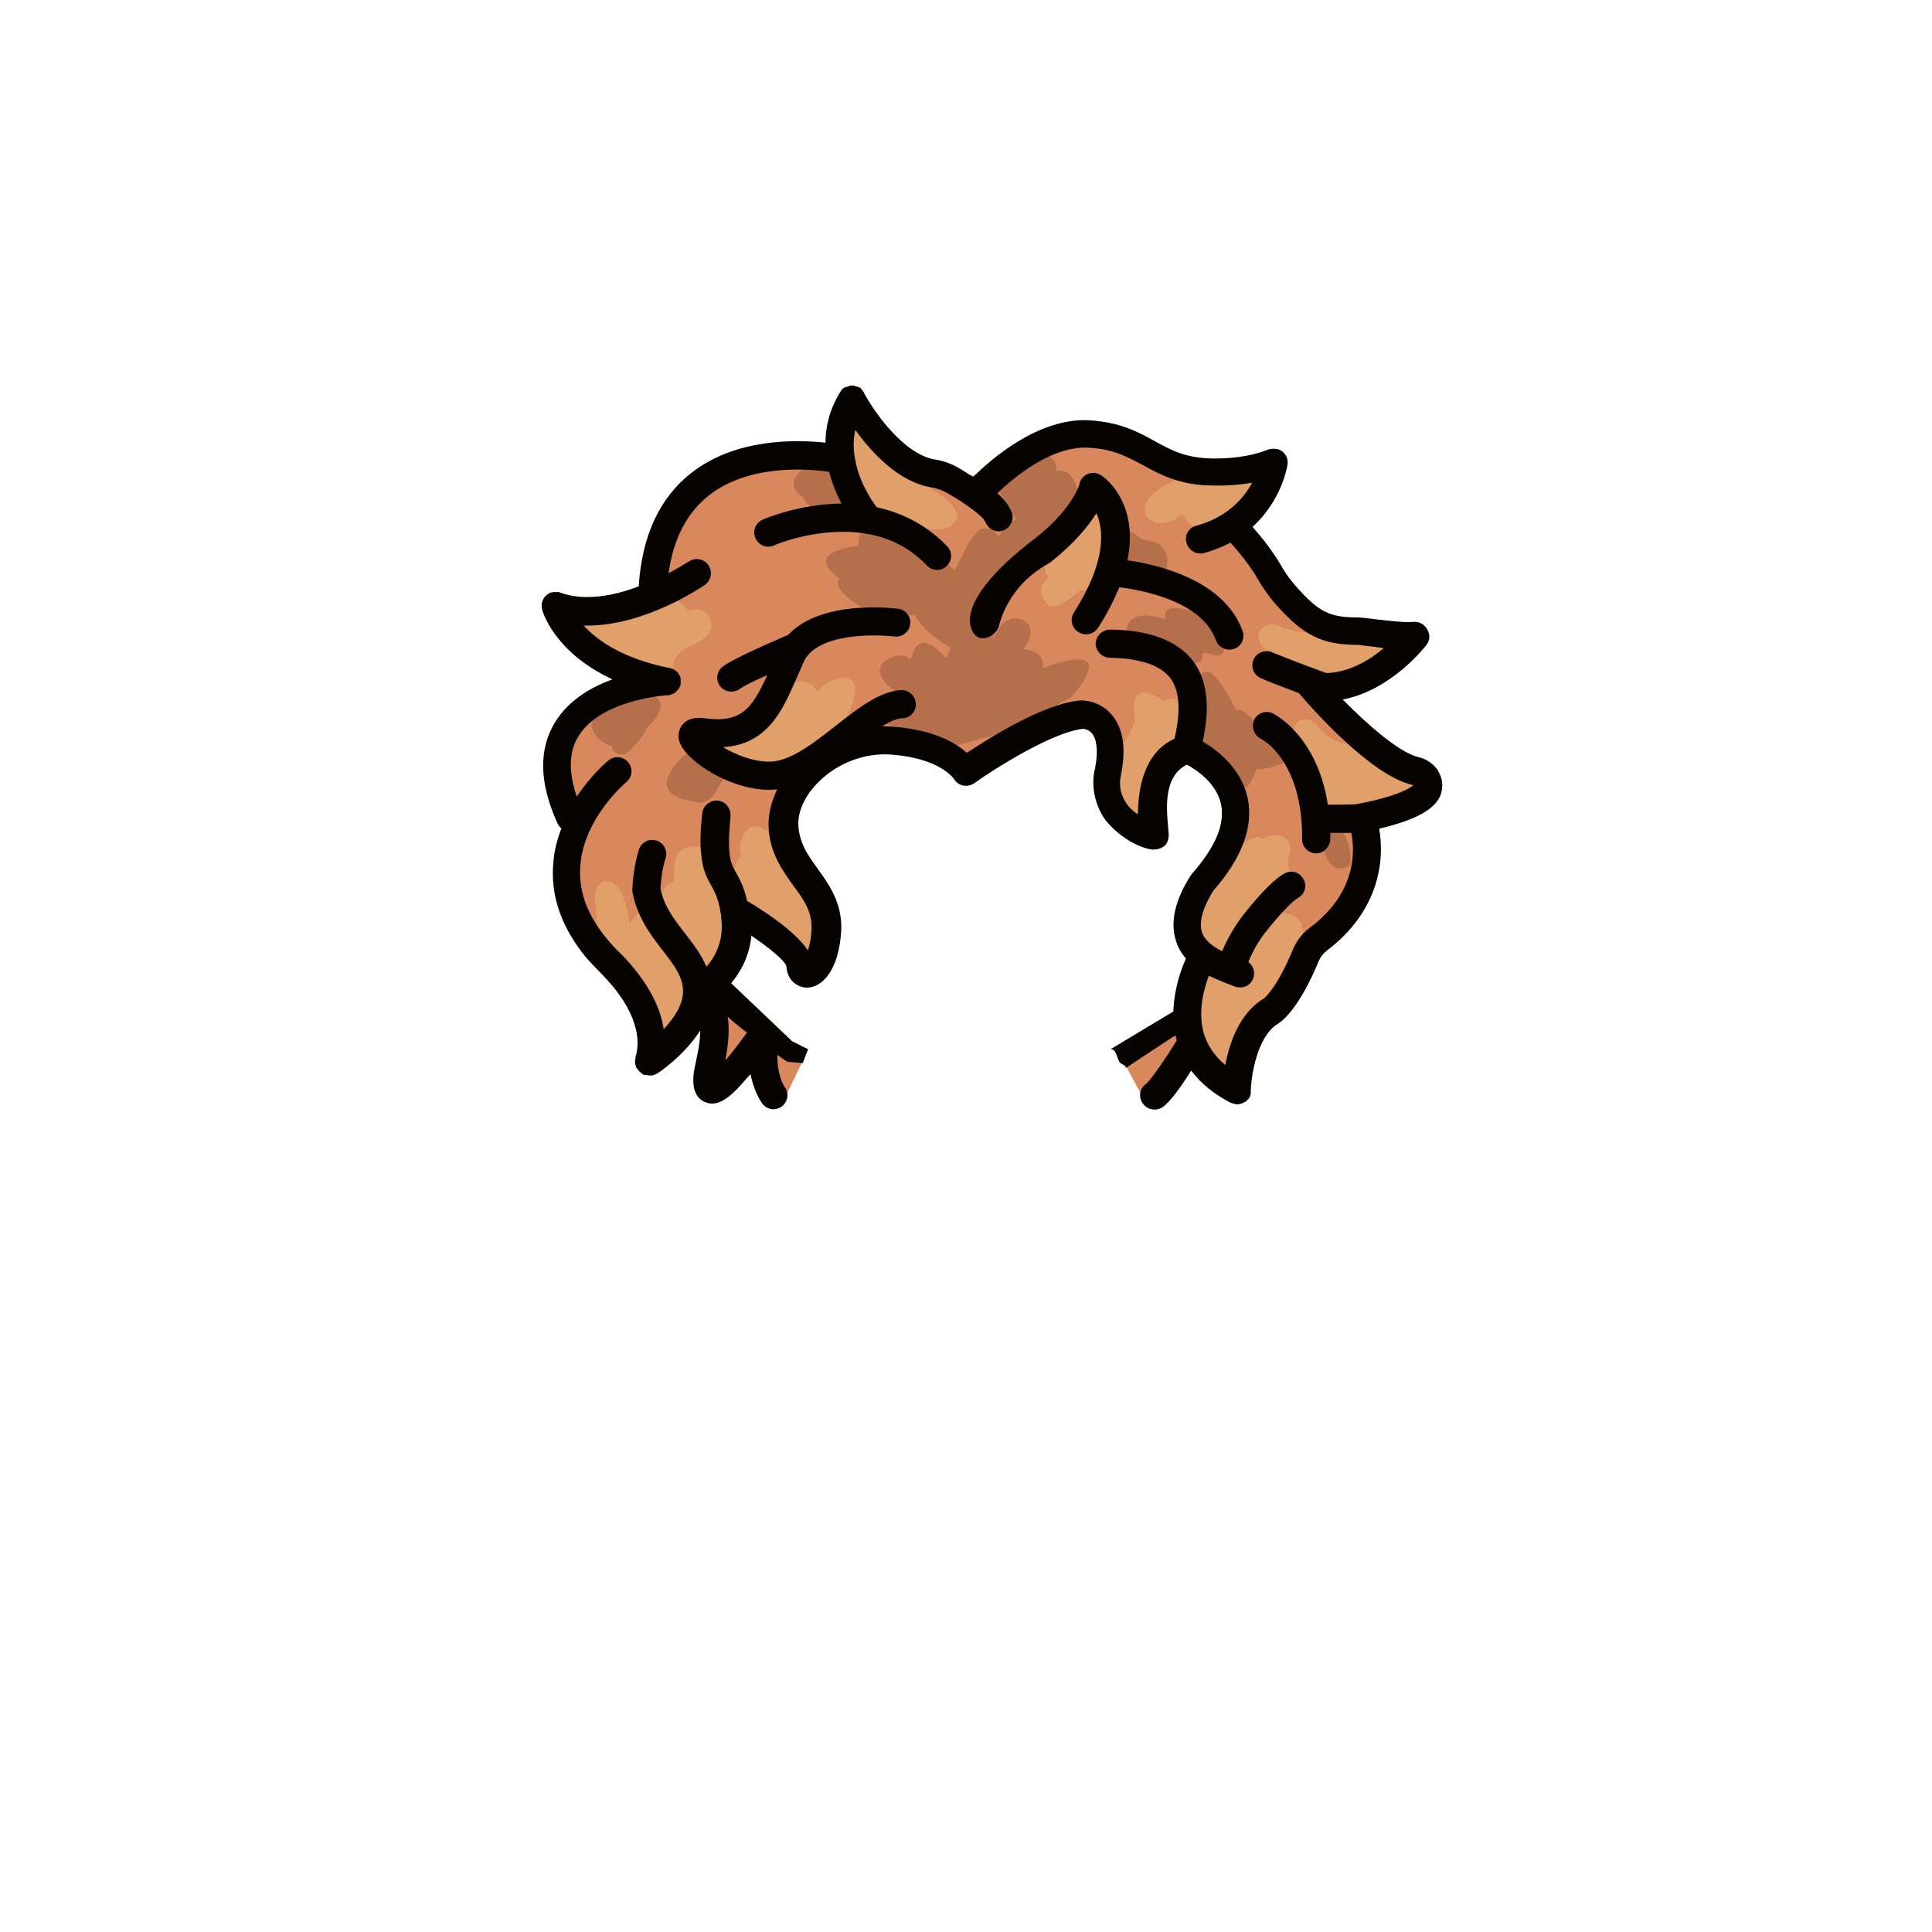 <?xml version="1.0" encoding="UTF-8"?>
<svg id="_d3b8ea4173b8e5fdc6ad226c3fdabfa3fc1cd61" data-name="4d3b8ea4173b8e5fdc6ad226c3fdabfa3fc1cd61" xmlns="http://www.w3.org/2000/svg" viewBox="0 0 480 480">
  <g>
    <path d="M354.29,193.81c-1.79-3.6-8.27-6.28-11.48-8.29-4-2.52-8.01-5.13-10.61-9.18-1.24-1.93-.02-4.33,1.68-5.4,4.09-2.58,8.52-4.57,12.54-7.27,1.04-.69,4.84-2.85,4.87-4.33,0-.15-.24-.35-.61-.57-4.24,4.17-16.32-2.32-20.45-3.94-.32-.13-.59-.28-.85-.46-5.97-2.18-9.45-8.93-13.87-13.23-2.92-2.84-5.54-5.84-6.11-10.07-.48-3.57,1.58-5.2,3.73-7.7,.66-.77,3.28-3.61,3.02-4.87-.26-1.25-5.18-1.26-6.54-1.37-5-.37-10.04-.23-14.98-1.2-4.59-.9-9.76-2.65-12.79-6.24-4.35-1.39-8.71-2.44-13.42-2.03-5.92,.51-11.37,2.89-16.39,5.93-3.31,2-6.55,3.58-9.84,4.29-.14,.14-.28,.27-.41,.4-.13-.08-.26-.16-.39-.25-3.71,.65-7.51,.15-11.56-2.14-1.72-.97-3.1-2.2-4.33-3.54-4.65-2.57-8.12-6.62-11.5-10.69-.1-.12-.17-.25-.25-.37-1.16,.59-1.93,2.32-2.87,3.98-1.81,3.21-4.06,5.48-7.66,6.62-4.27,1.35-8.95,1.13-13.33,2.1-3.71,.83-7.24,2.16-10.53,4.08-6.65,3.89-11.59,10.08-14.68,17.07-2.84,6.42-4.05,13.35-12.03,14.83-3.12,.58-14.98-1.25-12.26,4.31,2.31,4.72,7.66,8.99,12.23,11.41,2.97,1.58,2.15,6.82-1.22,7.29-12.07,1.69-13.23,17.56-11.19,26.83,.72,3.29,1.36,6.61,1.2,9.99-.15,3.37-1.06,6.67-1.18,10.05-.21,5.8,2.49,12.35,5.86,17.39,.9,.3,1.71,.88,2.24,1.79,1.99,3.39,5.59,5.32,7.79,8.55,2.06,3.02,2.74,6.44,3.41,9.97,.6,3.15,.78,6.65,4.5,4.9,2.54-1.2,4.67-3.62,6.22-5.89,1.63-2.38,5.58-2.61,6.93,.26,1.87,3.97,2.11,7.36,1.17,10.96,2.77,.54,4.7-.76,7.35-3.32,2.02-1.95,6.23-.98,6.6,2.05,.2,1.58,.42,5.86,2.28,6.46,.26,.08,.5,.19,.72,.31,.41-.99,.36-2.17-.25-3.2-.5-1-1-1.9-1.3-3-1.06-3.51-.52-7.07-.02-9.24-.05-.02-.1-.05-.16-.07-.19-.08-.38-.17-.57-.26l-.07-.04c-.15-.08-.31-.16-.46-.25-.33-.17-.65-.35-.97-.53-.77-.35-1.45-.65-1.61-.74-.28-.15-1.87-.86-3.06-1.48-1.33,1.87-4.03,5.68-6.67,8.8,.9-5.2,1.1-9.1,.4-11.9-.4-2-1.2-3.2-2.1-4.1,3.1-2.6,7.5-7.5,8.2-15,4.3,2.9,8.1,6,8.7,7.5,.2,3.7,2.7,5.4,5,5.4h.1c3.8,0,7.9-4.3,8.5-13.9,.4-6.9-3.23-11.3-6.13-15.4-1-1.4-2.42-3.22-3.22-4.62-1.2-2.2-1.66-4.16-1.86-6.26-.3-3.7,1.89-7.73,5.39-11.23,4.7-4.8,11.81-7.59,18.41-7.09,12,.9,15.11,6.21,15.31,6.51v-.1c.1,.2,.2,.3,.3,.5,1.1,1.6,3.3,1.9,4.9,.8,4.9-3.5,19.3-12.7,27-13.5,.4,0,1.89-.14,2.69,.86,1.2,1.5,1.54,5,.74,9-1,4.1,.01,8.13,2.21,11.73,1.8,2.9,4.76,6.91,11.56,8.41h.1c.2,.1,.4,.1,.6,.1,.4,0,.8-.1,1.2-.2,.1,0,.1-.1,.2-.1,.2-.1,.3-.1,.4-.2,.07,0,.13-.03,.2-.1,.1,0,.2-.1,.3-.2l.5-.5c0-.1,.1-.1,.1-.2,.1-.2-.53-.36-.43-.46-.63-.06,.15-.11,.15-.21,0-.2,.09-.22,.09-.42v-.45c.1-.2,.06-.31,.06-.51l-.18-.64c-.1-.7-1.38-14.23,5.22-17.53,2.3,1.2,7.39,5.03,8.59,10.23,1.1,4.9-.87,11.8-6.67,18.4h0c-3.9,6.3-4.66,10.85-3.06,15.45,.5,1.6,1.02,3.58,2.02,4.78-1.8,4-4.38,12.18-2.18,20.38-2.9,4.7-7.19,10.18-8.29,11.08-1.5,1.1-1.77,2.29-.67,3.89,0,.01-.01-.02,0,0,3.68-3.82,5.73-8.01,11.03-9.94,1.7-.62,3.62,.67,4.44,2.04,.76,1.27,4.42,5.44,6.28,4.97,.33-.08,1.5-4.76,1.84-5.86,1.99-6.24,5.99-11.75,9.84-16.96,4.4-5.96,8.66-12.03,13.2-17.88,4.03-5.2,7.6-10.33,8.46-17.01,.58-4.53,1.51-7.43,5.58-10.01,2.87-1.82,11.27-4.56,9.06-9.01l.05,.02v-.02Z" fill="#d9875d" />
    <path d="M205.1,231.2c-.6,10.9-6.4,12.9-6.6,8.4-.2-4.4-15.5-13.5-16-13.7,.1,.5,.2,1.1,.3,1.8,1.6,13-9.5,19-9.5,19-.3,9.3-12.2,17-12.2,17,.5-1.6,3.7-11.1-9-24-1.4-1.3-2.6-2.6-3.7-3.9,0-4.6-.2-9.8-.6-12.2-.1-.8-.1-1.6,.2-2.4,1.6-4,7-3.6,8.4,8.2,0,0,3.2-4.1,5.2-4.9,.2-.1,.4-.1,.6-.1,1.8,.1,2.7-5.1,4.7-5.1s-3.1-12.2,10.3-8.2l.5,.5c1.8,2.3,4,7.2,4,7.2,0,0,1.1-5.4,2.4-6-1.3-4.1,2.7-12.7,9.2-3.3,1.2,1.8,2.4,3,3.5,3.7,3.5,5.9,8.8,10.1,8.3,18h0Z" fill="#e19f69" />
    <path d="M172.9,185.2s-14.9,10.8-2,13.7c1.3,0,4.5,2.2,7.2-2.6l2.7-4.8,.9-2.9-8.8-3.4h0Z" fill="#b66f4b" />
    <path d="M160,171.9s8.8,1.1,.8,8.8c-2.1,4-2.6,3.8-4,5.4l-.3,.4c-.9,1-2.5,1.3-3.6,.5-.5-.4-.9-.9-.9-1.7-2.4-.2-7.5-4.5-3.6-8.7l3.9-4.2,7.7-.5h0Z" fill="#b66f4b" />
    <path d="M191.7,174.9s6.6-10.3,11.4-3.1c2.9-4.1,15.3-7.6,5.9,8.9-2.4,4.6-3.8,6.5-3.8,6.5l-15.3,3.2-13.3-6.2,15.1-9.3h0Z" fill="#e19f69" />
    <path d="M165.2,147.4s5.4,2.8,5.5,4.3c0,0,5.4-1.5,6,3s-6,5.6-7.6,7.3l-1.6,1.7s-.5,1.9-.3,2.5c.2,.5-8.8,2.6-9.1,2.3s-13.5-11.2-13.5-11.2l-2.8-5.5,23.4-4.4h0Z" fill="#e19f69" />
    <path d="M222.8,172.1s-8.9-5.9-.8-9c0,0,2.8-.8,4.2,.7,.7,.2,.7-9.1,8.9-.3l1.1-2.6s-6.3-3.2-8.8-8l-6.3-.6-7.1-1.5s-7.4-3.9-5.5-7.2c0,0-9.9-6.1,4.7-8,0,0,.2-6.3,4.1-6.7,2.4-.3,15.6,8.6,15.6,8.6,0,0,3.7,3.6,4.1,4.2,.4,.6,4.3-10.2,7.3-10.4s2.7,1.3,3.5,1.6c.6,1,1.4-2.5,4.8-3.9,0,0-2.6-3.2-2.4-3.8,.2-.6-3.3-4.2-3.3-4.2l7-8h5.4s3.5,.4,3.2,4c0,0,4.7-1.4,5.5,6.8l-17.8,18.7s-4.2,14.9-3.3,16.2c2.6-8.7,13.3-5.1,7.4,2.6,0,0,5.4,.1,4.8,4.7,0,0,20.1-8.2,7.1,7.2l-16.6,8.8-14.6,3.9-12.2-4.7-5.8-3.6,5.8-5.5Z" fill="#b66f4b" />
    <path d="M259.5,138s-.3,3.9,.7,5c1,1-4,2.2,0,7.2,2.3,2.1,8-3.5,8-3.5l7.2,.1,1.4-17.1-3.3-4.1-6.6,2.4-7.4,10h0Z" fill="#e19f69" />
    <path d="M227.4,119.3s12.9,6.1,10,10.2c-2.9,4.1-9.3,1-11.9,.7l-2.6-.3-10.6-7.4-1.7-15.6s7.4-3.9,10.7,2.4c3.3,6.2,6.1,10,6.1,10Z" fill="#e19f69" />
    <path d="M208.7,117.9l-6.6-2.9s-9.2,4.2-2.5,8.6c0,1.1,2.5,2.8,2.5,2.8l6,1.2,2.5-2-1.9-7.7Z" fill="#b66f4b" />
    <path d="M294.9,118.2s-12.6,3.8-10.1,10.1c0,0,3.3,4.2,8.9-.6,1.2,2.3,3.4,3.6,4.4,3.6h1.6l7.7-1.7,5.6-6v-5.4l-2.7-1.6h-7.1c-1.3,.7-8.3,1.6-8.3,1.6Z" fill="#e19f69" />
    <path d="M330.7,170.7l15.9-6.4-1.1-5.3-5.2-1.9s-16.8,1.4-21.9-1.4c-1.4-.8-3.2-.8-4.5,.2-1.8,1.3-2.6,3.9,3.9,8.4" fill="#e19f69" />
    <path d="M289.1,143.6s4.1-8.8-5.1-9.5l-4.3-2.9-1.8,5.5,3.4,4.4s-.7-1.4,.9,.4c1.5,1.9,6.9,2.1,6.9,2.1Z" fill="#b66f4b" />
    <path d="M289.6,153.9c-5.2-1.8-11.2-1.8-9.4,5.9,5.6,3.1,15.4,7.2,15.4,7.2l-1.6-2.6s5.1,1.4,4.7-1.4c-.4-2.8,5.7,2.9,5.4-2.6-.3-5.5-1.3-5.4-.3-5.5l1-.1s-17.5-7.7-15.2-.9h0Z" fill="#b66f4b" />
    <path d="M289,174.1s-9.2-6.9-7,4.6c.2,1.3-4,7.9-4,7.9-3.1,1.5-3.1-1.7-3.1-1.7l.8,10.7s-.1,.4,0,2.1,4.7,7.2,4.7,7.2l4.9-3.9,4.1-7.2,2.9-5.9,1.6-3.3c.1,.1,2-13.9-4.9-10.5h0Z" fill="#e19f69" />
    <path d="M307.1,176.4c2.8-.3,4.9,3.3,6.2,5.7s1.3,2.4,1.3,2.4h0l4.9,4.9s-6.2,2.2-6.9,1.7-1.9,5.6-4.6,5c-2.7-.5-6.6-7.6-6.6-7.6,0,0-5.5-4-5.1-4.7,.4-.6,.6-8.7,.6-8.7,0,0-.2-19.5,10.2,1.3h0Z" fill="#b66f4b" />
    <path d="M320.8,182.8s1.3-6.9,6.1-2.9c0,0,4.4,6.1,10.5,4.9,4.6,4.2,15.5,8.9,15.5,8.9l-9.3,7s-12.9,1.2-14.1,.6c-1.2-.5-2.6-1.1-2.6-1.1l-4.8-6.3-1.3-11.1h0Z" fill="#e19f69" />
    <path d="M328.2,207.6s.9,11.2,7.2,7.4c0,0,1-6.5-3.6-10l-3.6,2.6Z" fill="#b66f4b" />
    <path d="M313.7,208.5s5.2-3.6,7.1,2.3c-1.6,4.9-.4,4.6,0,6.2s-4.2,6.6-4.2,6.6l-6.3,8.8-4.9,5.9-6.1-2.8s-2.8-6.6-3.2-7c-.4-.3,2.6-9.4,2.6-9.4,0,0,12.5-14.1,15-10.6Z" fill="#e19f69" />
    <path d="M316.4,226.8s8.5-1.1,7.1,6.2c-1.3,3.1-3.3,3-3.3,8.8-.1,1-5.4,8.2-5.4,8.2l-1.5,1.3s-2,8.1-2.6,8.8c-.5,.6-5.1,7.7-5.1,7.7,0,0-5-7.3-5.6-8s-4.9-9-4.9-9l3.8-11.2,10.3-3.9,7.2-8.9h0Z" fill="#e19f69" />
    <path d="M293.63,250.8l-4.42,1.9c-.13,.87-.36,1.67-.99,2.34h.02l.09,.27s-.16,.12-.43,.27l-.07,.11c-.52,.83-8.19,4.35-9.14,4.07h-.04c-.4,.18-.86,.39-1.34,.61l7.52,13.92,6.89-6.81,3.37-10.21-1.47-6.47h.01Z" fill="#d9875d" />
    <path d="M200.72,260.65s.02,.02,.02,.03l-.26-.14c-.1-.05-.2-.09-.29-.14-.85-.4-1.69-.83-2.51-1.28-.26-.1-.53-.23-.8-.38-.35-.09-.71-.17-1.06-.25-.05,.06-.12,.09-.16,.16l-.32-.17c-.12-.06-.26-.13-.44-.21-.18-.05-.35-.11-.53-.18v.18c0-.06-.12-.17-.32-.3-.15-.06-.29-.13-.43-.2-.19-.08-.38-.17-.57-.26l-.07-.04c-.15-.08-.31-.16-.46-.25-.33-.17-.65-.35-.97-.53-.77-.35-1.45-.65-1.61-.74-.45-.24-4.41-1.98-4.39-2.39v-.02c-.06-.03-.13-.07-.19-.1-1.84-.88-3.91-1.93-3.89-2.29,.05-.91,.23-1.79,.48-2.64-2.31-1.76-4.18-3.32-4.18-3.32l-.56,4.62-1.79,14.85,1.12,1.15,4.82,4.9,2.02-1.44,4.48-3.17,3.25,6.78,.9-.14,3.36-.72,5.23-10.85c.06-.16,.11-.33,.19-.51l-.05-.02h-.02Z" fill="#d9875d" />
    <g>
      <path d="M248.09,155.8c.45-1.77,1.2-3.92,2.49-6.17,3.09-5.4,7.51-8.3,9.92-9.62l.3-.2,.3-.2c5.8-4.6,9.3-8.9,11.3-12.1,1.8,4.1,2.6,11.8-5.6,24.7-1,1.6-.6,3.8,1.1,4.8,.6,.4,1.2,.6,1.9,.6,1.2,0,2.3-.6,3-1.6,2.3-3.6,4-7,5.3-10.1,5.8,.7,20.6,3.5,24,13.2,.5,1.4,1.9,2.3,3.3,2.3,.4,0,.8-.1,1.2-.2,1.8-.6,2.8-2.6,2.1-4.5-4.6-12.6-20.9-16.4-28.6-17.5h0c3-14.5-5.9-20.8-6.5-21.1-1.6-1.1-3.8-.7-4.9,.9-.3,.4-.5,.9-.5,1.3-.4,1.2-2.6,6.9-11.1,13.5-10.65,8.08-16.68,15.65-16.09,21.1,.94,5.64,5.89,3.8,7.09,.9Z" fill="#050200" />
      <path d="M357.3,191.49h0c-1.1-1.69-2.8-2.89-4.9-3.39-4.68-1.1-12.44-7.85-18.73-14.23-.03-.03-.01-.08,.03-.09,12.24-2.44,20.4-13.18,20.8-13.68,0-.1,.1-.1,.1-.2,.1-.1,.1-.2,.2-.3,0-.1,.1-.2,.1-.3s.1-.2,.1-.3,0-.2,.1-.3v-1c0-.1,0-.2-.1-.3,0-.1-.1-.2-.1-.4,0-.1-.1-.2-.1-.2-.1-.1-.1-.3-.2-.4,0-.1-.1-.1-.1-.2-.1-.1-.2-.3-.3-.4l-.5-.5s-.1,0-.1-.1c-.1-.1-.3-.2-.5-.3-.07,0-.13-.03-.2-.1-.1-.1-.3-.1-.5-.2h-.2c-.2,0-.3-.1-.5-.1h-.6c-2,.2-5.4-.2-9-.6-1.5-.2-3-.4-4.5-.5h-.3c-6.9,0-9.6-1.3-15.2-7.6-1.4-1.6-2.7-3.3-3.7-5.1-2.09-3.68-4.97-7.26-7.17-9.76-.02-.02-.02-.06,0-.08,7.26-6.59,8.56-14.96,8.66-15.46,.2-1.5-.5-2.8-1.7-3.5l-.6-.3h-.2c-.2,0-.3-.1-.5-.1h-.8c-.4,0-.9,.1-1.3,.3-.1,0-5,2.3-14,2.1-6.4-.2-9.9-2.1-13.9-4.3-4.1-2.3-8.8-4.8-16.6-5.2-12.27-.5-23.85,9.46-28.47,14.07-.02,.02-.05,.02-.07,0-1.09-.69-2.17-1.38-3.16-1.98-2-1.2-4.1-2-6.2-2.3-8.1-1.3-15.6-12.5-17.8-16.7,0-.1-.1-.1-.1-.2-.1-.1-.1-.2-.2-.3-.1-.1-.1-.2-.2-.2-.1-.1-.2-.2-.2-.3-.1-.1-.2-.2-.3-.2s-.1-.1-.2-.1h-.1c-.1-.1-.2-.1-.3-.1-.1-.1-.2-.1-.3-.1s-.2-.1-.3-.1-.2-.1-.4-.1h-.6c-.1,0-.2,0-.3,.1-.1,0-.2,0-.3,.1-.1,0-.2,.1-.3,.1s-.2,.1-.4,.1h-.1c-.1,0-.1,.1-.2,.1-.1,.1-.2,.1-.3,.2s-.2,.1-.2,.2l-.2,.2c-.1,.1-.2,.2-.2,.3s-.1,.1-.1,.2c0,0,0,.1-.1,.1-2.59,4.28-3.59,8.46-3.6,12.44,0,.03-.03,.06-.06,.05-7.42-.8-22.17-1.07-33.14,7.41-7.99,6.19-12.39,15.68-13.2,28.26,0,.02-.02,.04-.04,.05-6.09,2.29-13.38,3.78-19.57,1.49-.2-.1-.4-.1-.6-.1h-.4c-.4,0-.7,0-1,.1h-.1c-.2,0-.3,.1-.5,.2-.1,0-.2,.1-.2,.1-.1,.1-.2,.1-.3,.2s-.2,.1-.2,.2c-.1,.1-.2,.2-.3,.2-.1,.1-.1,.2-.2,.3-.1,.1-.2,.2-.2,.3-.1,.1-.1,.3-.2,.4,0,.1-.1,.1-.1,.2-.1,.2-.1,.4-.2,.7v.3c0,.4,0,.7,.1,1.1,.1,.5,2.98,10.64,17.38,17.34,.05,.02,.05,.08,0,.1-5.26,1.91-10.9,5.2-14.18,10.66-4.1,6.7-3.9,15.1,.6,25,.19,.49,.58,.97,.97,1.28,.02,0,.03,.04,.02,.06-.99,2.59-1.79,5.48-1.99,8.46-.8,8.3,2.1,16.4,8.4,23.9,1.2,1.3,2.5,2.7,3.9,4.1,7,7.2,9.9,14.5,8.1,20.4v.2c0,.1,0,.2-.1,.4v1c0,.1,.1,.2,.1,.3s.1,.2,.1,.3,.1,.2,.1,.3,.1,.2,.2,.3c0,0,0,.1,.1,.1l.1,.1c.1,.2,.2,.3,.4,.5l.2,.2c.2,.2,.4,.3,.6,.5,.2,.1,.4,.2,.6,.2h.2c.3,0,.5,.1,.8,.1h.8c.1,0,.2-.1,.3-.1s.1,0,.2-.1c.1,0,.2-.1,.3-.1s.1-.1,.2-.1,.1-.1,.2-.1c.4-.2,6.59-4.33,10.6-10.54,.03-.05,.1-.03,.1,.02-.02,1.58-.23,3.73-.9,6.71-.1,.3-.1,.6-.2,1-.6,2.6-1.7,7.9,2,9.8,.7,.3,1.3,.5,2,.5,3,0,5.8-3,8.4-6,.4-.5,.8-.9,1.2-1.4,.1,.8,.3,1.6,.6,2.5,.5,1.6,1.2,3.2,2.1,4.6,.7,1.1,1.8,1.7,3,1.7,.6,0,1.3-.2,1.8-.5,1.6-1,2.2-3.2,1.1-4.8-.6-.9-1-1.9-1.3-3-.53-1.79-.68-3.58-.63-5.19,.69,.5,1.47,1.05,2.48,1.71l3.83,.32c.04-.12,1.23-3.34,1.28-3.46l-.05-.02s.02,.02,.02,.03l-.26-.14c-.1-.05-.2-.09-.29-.14-.85-.4-1.69-.83-2.51-1.28-.26-.1-.53-.23-.8-.38l-15.19-14.45h0c2.32-2.78,4.51-6.65,5-11.72,0-.04,.05-.07,.09-.04,4.26,2.88,8.01,5.94,8.62,7.44v.02c.2,3.59,2.7,5.29,5,5.39h.1c3.8,0,7.9-4.3,8.5-13.9,.4-7-2.9-11.6-5.8-15.6-1-1.4-2-2.8-2.8-4.2-1.2-2.2-1.8-4.1-2-6.2-.3-3.7,1.5-7.7,5-11.2,4.7-4.7,11.5-7.3,18.1-6.8,12,.9,15.4,5.9,15.4,5.9l.05,.05s.15,.15,.25,.35c1.1,1.6,3.3,1.9,4.9,.8,4.9-3.5,19.39-12.7,26.99-13.5h0c.31,0,1.5,.2,2.3,1.2,1.2,1.6,1.5,4.6,.7,8.6-1,4-.2,8.4,2,12,1.8,2.9,7.09,7.47,12.19,8.2h0c.08,0,4.39,.28,4.1-4-.29-4.31-1.99-13.77,4.47-17.09,.02,0,.04,0,.05,0,2.31,1.21,7.28,4.51,8.47,9.69,1.1,4.9-1.3,10.7-7.1,17.3l-.4,.5c-4,6.3-5.2,11.8-3.6,16.5,.5,1.59,1.39,2.98,2.38,4.17,.01,.02,.02,.04,0,.06-1.26,2.81-2.95,7.64-3.09,13.09-3.11,1.9-11.56,6.93-15.57,9.35,1.41,.05,1.43,1.97,2.15,3.16,.46,.76,1.72,.76,1.59,1.54l11.68-7.72c.23-.12,.46-.25,.68-.38,.08,.4,.17,.81,.28,1.21v.04c-2.9,4.79-6.49,9.88-7.59,10.78-1.6,1.1-2,3.3-.8,4.9,.7,1,1.8,1.5,2.9,1.5,.7,0,1.4-.2,2-.6,1.89-1.29,4.76-5.35,7.06-9.03,.02-.03,.07-.03,.09,0,2.39,3.17,5.58,5.75,9.75,7.94h.1c.2,.1,.4,.2,.6,.2,.1,0,.2,0,.3,.1,.2,0,.3,.1,.5,.1h.1c.2,0,.4,0,.6-.1h.1c.2,0,.4-.1,.6-.2l.6-.3h.1c.2-.1,.3-.2,.4-.4h.1c.3-.3,.5-.6,.7-.9v-.1c.1-.1,.1-.2,.1-.3s.1-.2,.1-.3v-.8c.1-3.5,1.5-13.4,6.7-16.6,1.3-.8,5.3-3.9,10.2-15.6,.4-1,1.1-1.9,2-2.6,13.07-9.88,14.39-22.54,13.01-30.25,0-.03,.01-.06,.04-.06,8.87-2.1,13.65-4.69,15.15-8.19,.8-2.2,.6-4.3-.6-6.2h.05Zm-171.71,65.04c-1.41,1.95-3.33,4.53-5.26,6.81-.04,.04-.11,0-.1-.05,.85-4.51,1.01-8.02,.56-10.69,1.47,1.33,3.01,2.62,4.79,3.93h.01Zm151.31-56.71h0c-1.98,.1-5.15,.1-6.95,.1-.03,0-.05-.02-.05-.05-2.71-17.16-13.19-22.35-13.69-22.65-1.7-.8-3.8-.1-4.6,1.6-.8,1.7-.1,3.8,1.6,4.7,.4,.2,10.5,5.5,10.3,25,0,1.9,1.5,3.5,3.49,3.5s3.51-1.75,3.51-3.72v-1.32s.03-.06,.06-.06h5.1s.05,.02,.06,.04c.89,4.43,1.35,14.78-10.21,23.46-1.9,1.4-3.4,3.3-4.3,5.5-4,9.6-7,12-7.3,12.2-5.96,3.58-8.47,11.01-9.48,16.4,0,.04-.06,.06-.09,.03-2.56-2.19-4.33-4.76-5.22-7.63-1.59-5.37-.12-10.94,1.18-14.44,.01-.03,.05-.04,.08-.03,1.88,.89,3.66,1.58,5.14,2.17,.5,.2,.9,.3,1.3,.5s.9,.2,1.3,.2c1.4,0,2.7-.8,3.2-2.2,.59-1.49,.11-3.17-1.16-4.07-.02-.02-.03-.04-.02-.07l.78-1.76c.9-1.9,2-3.7,3.3-5.4,4.3-5.4,7-8,8.2-8.7,1.7-.9,2.4-3,1.4-4.7-.9-1.7-3-2.4-4.7-1.4-.9,.5-3.7,2-10.4,10.5-1.6,2.1-3,4.4-4.2,6.8l-.88,1.94s-.05,.04-.08,.03c-2.18-1.1-4.25-2.59-4.95-4.67-1-3.1,.9-7.2,2.8-10.3h0c7.3-8.31,10.1-16.11,8.5-23.3-1.69-7.28-7.56-11.67-11.07-13.78-.02,0-.03-.03-.02-.06,1.2-5.7,2.18-13.98-2.51-20.06-3.9-5-10.8-7.6-20.5-7.7-1.9,0-3.5,1.5-3.6,3.4,0,1.9,1.5,3.5,3.4,3.6,7.5,.1,12.6,1.8,15.1,5,3.09,3.99,2.1,10.48,1.11,15.07,0,.02-.02,.03-.03,.04-7.63,3.49-9.06,12.59-9.07,18.69,0,.05-.05,.07-.09,.05-1.26-.79-2.33-1.87-3.01-3.04-1.3-2-1.7-4.5-1.1-6.7v-.2c1.3-6.4,.5-11.3-2.2-14.6-3-3.7-7.2-3.7-7.7-3.7h-.2c-8.88,.7-22.25,9.07-28.17,12.98-.02,0-.05,0-.07,0-2.81-2.5-8.31-5.77-18.57-6.47-.8-.1-1.6-.1-2.4-.1,1.9-1.2,3.6-2,5.1-2,1.9-.1,3.4-1.8,3.2-3.7-.1-1.9-1.8-3.4-3.7-3.3-5.4,.4-10.6,4.5-16.1,8.8-5.7,4.5-11.6,9.1-16.8,9-4.13-.1-8.16-1.74-11.15-3.51-.05-.03-.03-.1,.03-.1,10.96-.78,14.64-9.13,18.12-17.19,.6-1.3,1.2-2.7,1.8-4.1,3.3-7,17.4-6.8,22.5-6.2,1.9,.2,3.7-1.1,3.9-3,.3-1.9-1.1-3.7-3-3.9-.9-.1-18.99-2.4-27.29,6.49,0,0,0,0-.02,0-15.09,6.5-16.19,7.8-16.69,8.3-1.3,1.4-1.2,3.6,.2,4.9,.7,.6,1.5,.9,2.4,.9,.8,0,1.7-.3,2.4-.9,.69-.49,3.22-1.76,6.36-3.14,.05-.02,.1,.03,.08,.08-3.77,8.3-6.49,11.85-15.64,10.56h-.1c-3.2-.4-4.7,.8-5.5,1.9h0c-.4,.71-1.4,2.51-.1,4.9,2.2,4.2,11.9,10.8,21.6,11h.3c.67,0,1.24-.09,1.9-.1,.04,0,.07,.04,.05,.08-1.57,3.18-2.36,6.65-2.06,9.92,.2,3.2,1.2,6.1,2.9,9.1,1,1.7,2.1,3.3,3.2,4.8,2.7,3.7,4.8,6.6,4.5,11.1-.1,2.14-.48,3.71-.86,4.89,0,.04-.07,.05-.1,0-2.93-4.37-9.86-9.12-15.02-12.19,0,0-.02-.02-.03-.04-.8-3.58-1.9-5.48-2.79-7.08-.9-1.6-1.4-2.6-1.6-5.2-.2-2.07-.1-4.82,.28-8.54,.17-1.66-.73-3.34-2.32-3.89-2.15-.74-4.44,.77-4.67,2.93-.5,4.2-.6,7.5-.3,10,.3,4.1,1.5,6.2,2.5,8,.9,1.6,1.7,3.1,2.3,6.5,.1,.5,.2,1,.2,1.6,.69,5.55-1.46,9.53-3.64,12.03-.03,.03-.08,.02-.09-.02-1.21-2.97-3.28-5.64-5.27-8.21-2.1-2.7-4.2-5.4-5.4-8.6-.3-.8-.5-1.59-.7-2.39v-.02c.2-4.79,1.2-7.39,1.2-7.49,.7-1.8-.2-3.8-2-4.5s-3.8,.2-4.5,2c-.1,.4-1.4,3.9-1.7,10.1v.4l.1,.4c.2,1.3,.6,2.7,1.1,3.9,1.5,4.2,4.1,7.5,6.4,10.5,2.9,3.7,5.1,6.7,5,10.3-.1,3.26-2.25,6.43-4.72,9.11-.03,.04-.09,.02-.1-.03-.93-6.06-4.52-12.32-10.38-18.38l-.1-.1c-1.3-1.2-2.4-2.4-3.4-3.6-5.1-6-7.4-12.3-6.8-18.7,1-11.8,11.3-20.4,11.4-20.5,1.5-1.2,1.7-3.4,.5-4.9s-3.4-1.7-4.9-.5c-.3,.2-4.25,3.56-7.83,8.9-.03,.04-.09,.03-.1,0-2.06-6.05-1.95-11.01,.44-14.89,5.6-9.2,22-10.2,22.2-10.2h.2c.1,0,.3,0,.4-.1,.1,0,.2,0,.2-.1,.1,0,.2-.1,.4-.1,.1,0,.2-.1,.2-.1,.1-.1,.2-.1,.3-.2,.1,0,.1-.1,.2-.1l.4-.4c.1-.2,.3-.3,.4-.5,.1-.2,.2-.3,.3-.5,0-.1,0-.2,.1-.2,0-.1,.1-.2,.1-.3v-1.6c0-.1-.1-.2-.1-.3s-.1-.2-.1-.3c-.1-.1-.1-.2-.2-.3,0-.1-.1-.2-.1-.2-.1-.1-.2-.2-.2-.3l-.2-.2c-.1-.1-.2-.2-.3-.2-.1-.1-.2-.1-.2-.2-.1-.1-.2-.1-.3-.2-.1,0-.2-.1-.2-.1-.1,0-.3-.1-.4-.1s-.1-.1-.2-.1c-11.8-2.3-18.2-6.9-21.6-10.6h1c14.3,0,28.4-9.6,29.1-10.1,1.6-1.1,2-3.3,.9-4.9-1.1-1.6-3.3-2-4.9-.9-.1,0-1.96,1.27-4.9,2.84-.04,.02-.09,0-.09-.06,1.21-8.54,4.61-15,10.08-19.28,9.88-7.68,24.34-6.6,29.77-5.81,.02,0,.04,.02,.04,.04,.79,2.95,1.87,5.61,3.05,7.78,.02,.04,0,.08-.05,.08-10.56,.12-19.11,3.8-19.51,4-1.8,.8-2.6,2.8-1.8,4.6s2.8,2.6,4.6,1.8c.1-.1,11.4-4.9,23-2.9,6,1,11,3.7,15,7.9,.7,.7,1.6,1.1,2.5,1.1s1.7-.3,2.4-1c1.4-1.3,1.5-3.5,.1-4.9-4.8-4.99-10.69-8.19-17.48-9.7,0,0-.02,0-.03-.02-1.41-1.91-4.49-6.5-5.39-12.18,0-.2,0-.3-.1-.5-.29-2.06-.3-4.22,.17-6.37,0-.05,.07-.06,.1-.02,4.01,5.49,10.68,12.91,19.03,14.2,1.2,.2,2.5,.7,3.8,1.4,5.39,3.1,8.39,5.69,9,6.5h0l.7,1.2c.6,1.1,1.8,1.8,3,1.8,.6,0,1.2-.2,1.7-.5,1.7-1,2.3-3.1,1.3-4.8l-.7-1.3h0c-.49-.79-1.38-1.78-2.55-2.86-.02-.02-.03-.06,0-.08,4.42-4.21,13.49-11.66,22.46-11.26,6.2,.3,9.6,2.2,13.6,4.3,4.2,2.3,9,5,17.1,5.1,3.94,.1,7.3-.19,9.98-.68,.05,0,.08,.04,.06,.08-2.12,3.88-6.21,8.52-13.84,10.6-1.9,.5-3,2.4-2.4,4.3,.4,1.5,1.8,2.6,3.4,2.6,.3,0,.6,0,.9-.1,2.48-.7,4.67-1.59,6.56-2.58,.02,0,.05,0,.07,0,1.9,2.1,4.88,5.69,6.77,9.07,1.3,2.2,2.8,4.4,4.6,6.4,6.8,7.6,11.4,9.9,20.2,9.9h0c1.4,.2,2.9,.3,4.2,.5,.8,.1,1.5,.2,2.3,.3-3.4,2.9-8.3,5.9-13.9,6.2-.2,0-.4,0-.7-.1-7.6-2.8-11.8-4.5-12.8-4.9-1.5-.9-3.5-.4-4.6,1-1.1,1.6-.8,3.8,.8,4.9,.4,.3,.8,.6,10.09,4.09,0,0,.02,0,.02,.02,3.52,4.12,18,20.49,28.19,22.79,.1,0,.2,0,.2,.1-.8,.7-4,2.8-14.2,4.7h0Z" fill="#050200" />
    </g>
  </g>
</svg>